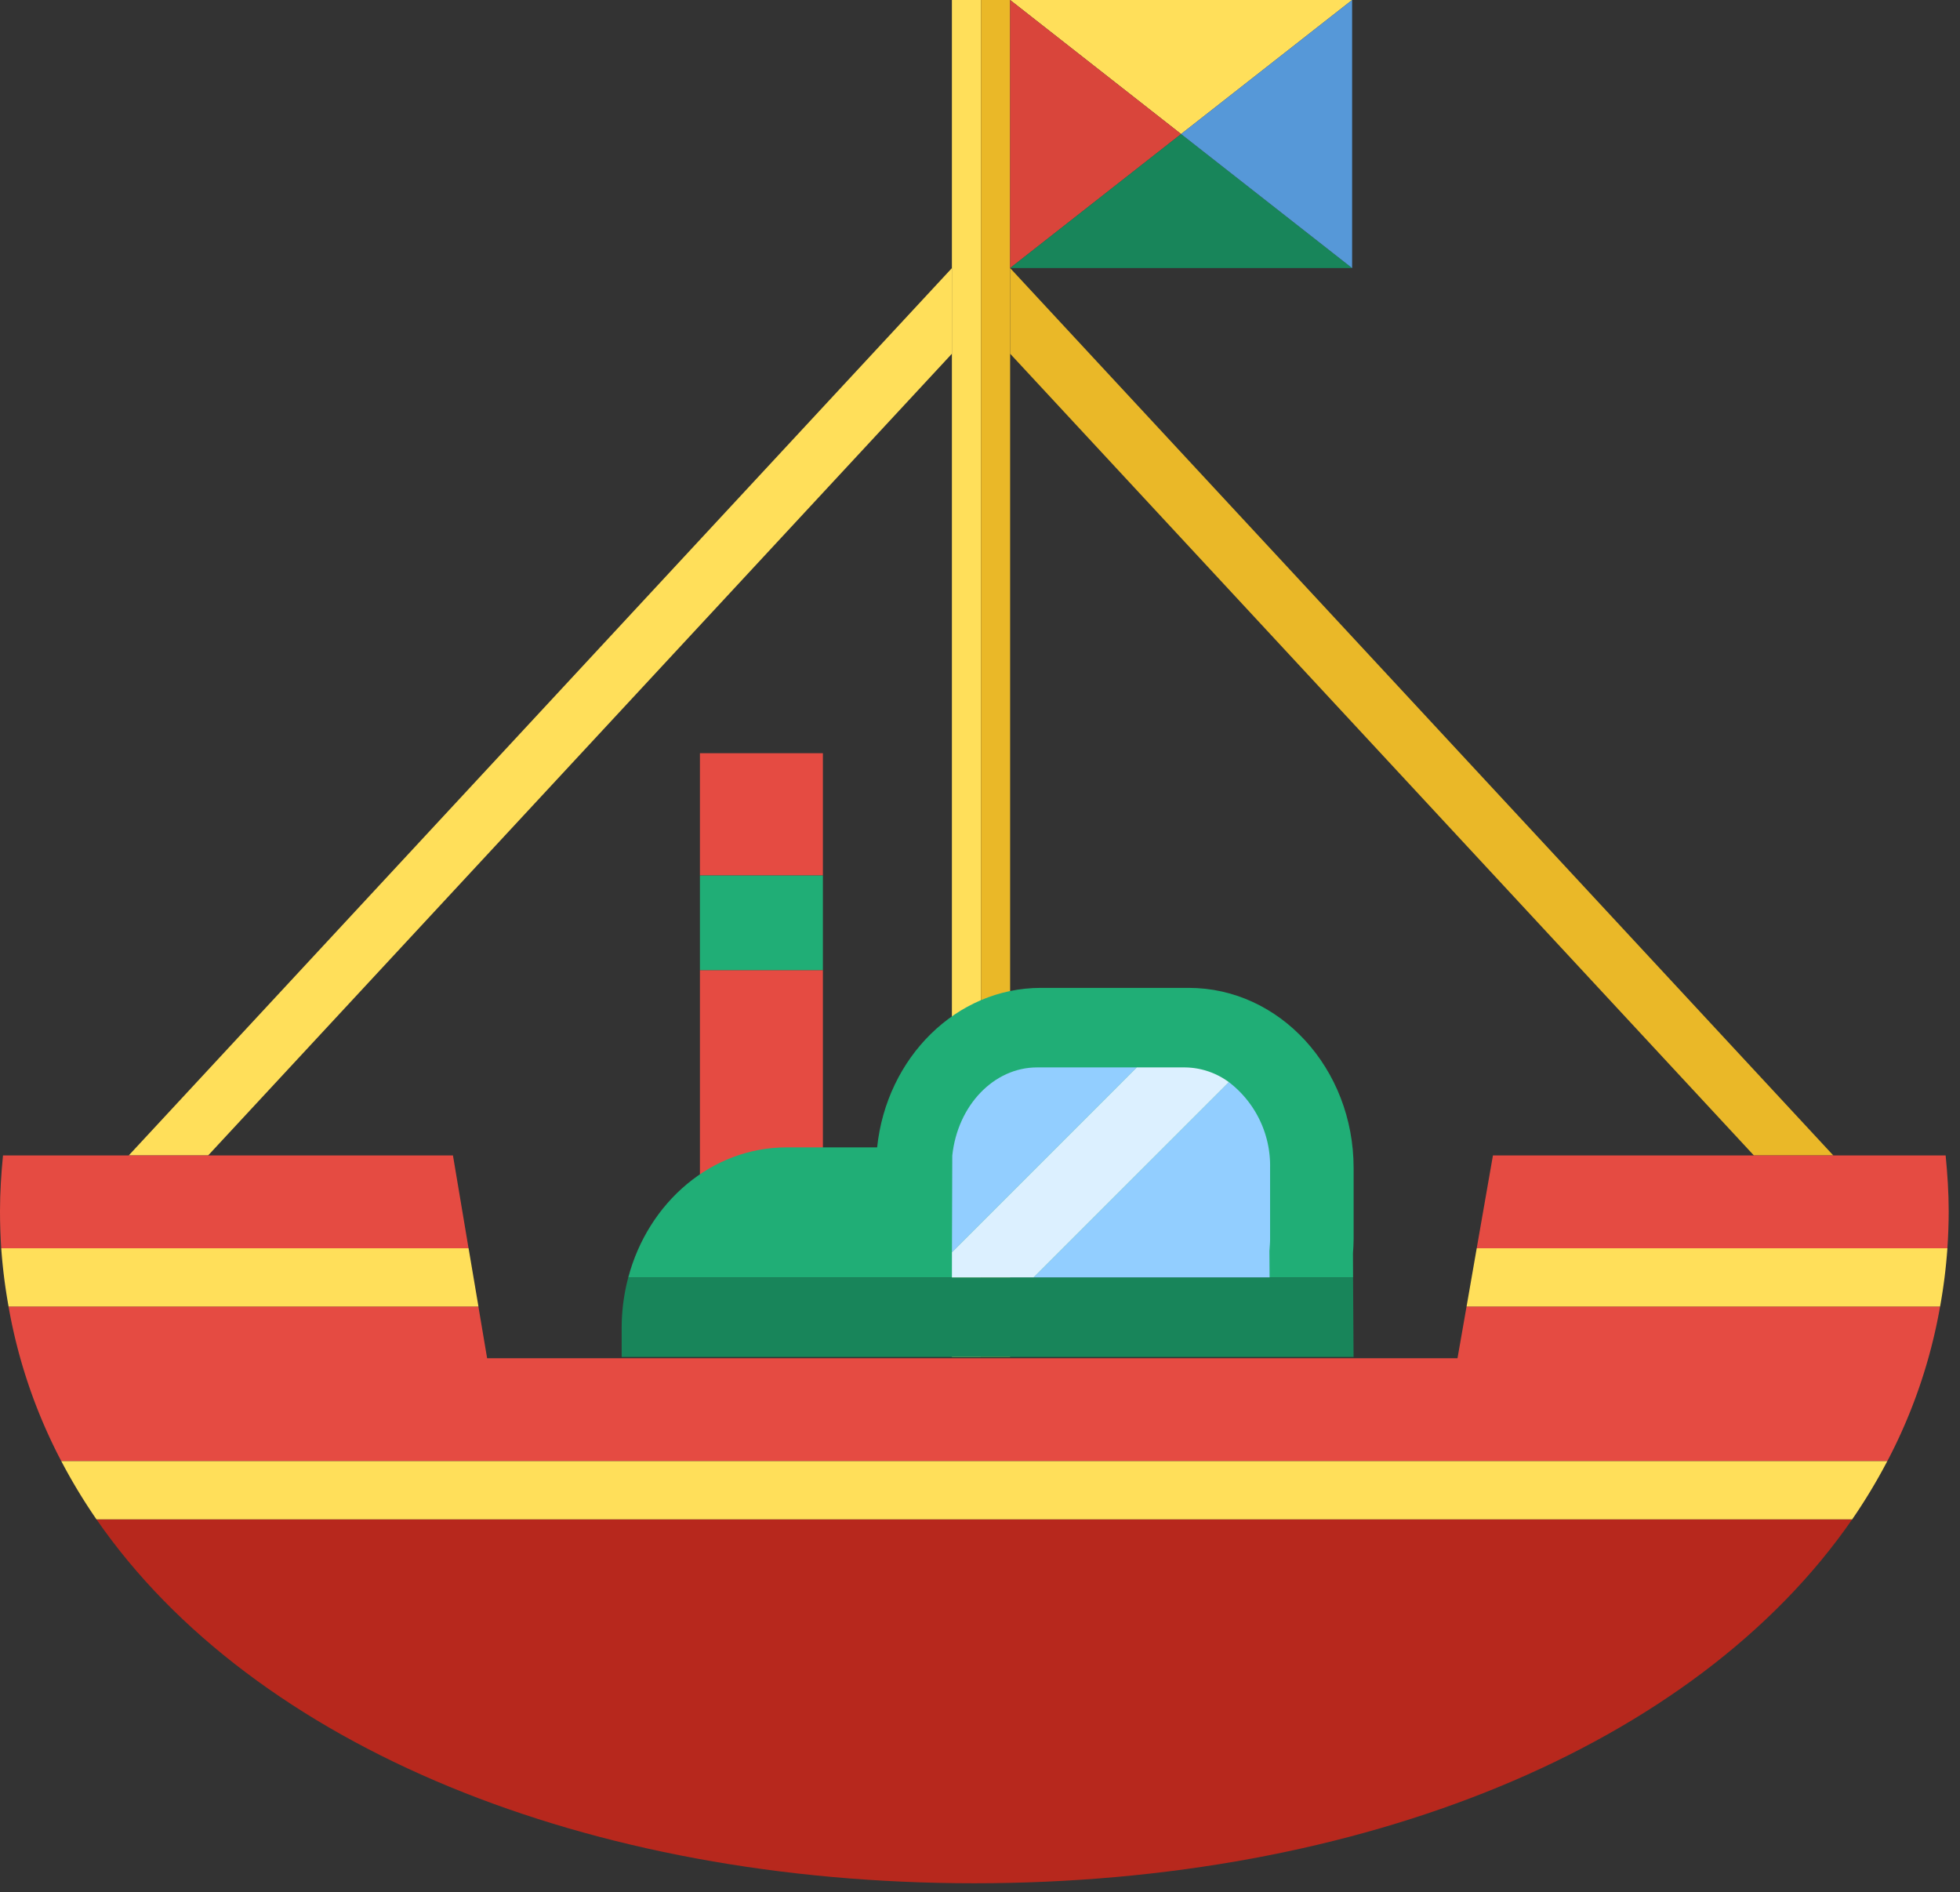<svg xmlns="http://www.w3.org/2000/svg" xmlns:xlink="http://www.w3.org/1999/xlink" width="346" height="334" viewBox="0 0 346 334"><rect x="0" y="0" width="346" height="334" fill="#333333" stroke="none"/><defs><clipPath id="b"><rect width="346" height="334"/></clipPath></defs><g id="a" clip-path="url(#b)"><g transform="translate(-239.599 -241.715)"><rect width="21.707" height="44.554" transform="translate(363.158 412.952)" fill="#e54b42"/><rect width="21.707" height="21.583" transform="translate(363.158 374.664)" fill="#e54b42"/><rect width="21.707" height="16.706" transform="translate(363.158 396.247)" fill="#20ae76"/><rect width="5.138" height="239.514" transform="translate(407.639 241.715)" fill="#ffdf5a"/><rect width="5.139" height="239.514" transform="translate(412.777 241.715)" fill="#eab828"/><path d="M408.023,352.262c.055-.822.115-1.652.115-2.5V337.182c0-17.564-13.031-31.8-29.119-31.8H352.937c-14.948,0-27.254,12.314-28.914,28.155H308.047c-13.267,0-24.433,9.7-27.953,22.949h127.95Z" transform="translate(70.416 110.704)" fill="#20ae76"/><path d="M279.669,338.082h129.2l-.088-14.042H280.836a34.614,34.614,0,0,0-1.167,8.849Z" transform="translate(69.675 143.149)" fill="#18855a"/><path d="M247.9,415.619h14.019l131.3-141.514V258.991Z" transform="translate(14.427 30.04)" fill="#ffdf5a"/><path d="M450.021,415.619H436L304.706,274.106V258.991Z" transform="translate(113.21 30.04)" fill="#eab828"/><path d="M497.536,325.916l-1.6,9.137h-171.3l-1.542-9.137H240.149a93.292,93.292,0,0,0,9.312,27.29H571.816a93.211,93.211,0,0,0,9.312-27.29Z" transform="translate(0.956 146.411)" fill="#e54b42"/><path d="M400.783,403.868c68.222,0,127.164-24,154.971-64.234H245.817C273.624,379.87,332.561,403.868,400.783,403.868Z" transform="translate(10.812 170.264)" fill="#b7281d"/><path d="M418.1,326.009c0-3.308-.225-6.581-.54-9.83H337.645l-2.865,16.389h83.091C418.016,330.407,418.1,328.219,418.1,326.009Z" transform="translate(165.504 129.48)" fill="#e54b42"/><path d="M319.559,316.179H240.128c-.315,3.248-.529,6.521-.529,9.83,0,2.21.077,4.4.214,6.56h82.5Z" transform="translate(0 129.48)" fill="#e54b42"/><path d="M417.718,332.442a94.724,94.724,0,0,0,1.29-10.279H335.917l-1.791,10.279Z" transform="translate(164.367 139.885)" fill="#ffdf5a"/><path d="M322.182,322.163h-82.5a96.14,96.14,0,0,0,1.293,10.279h82.948Z" transform="translate(0.136 139.885)" fill="#ffdf5a"/><path d="M249.761,346.162H559.7A99.473,99.473,0,0,0,565.9,335.88H243.549A99.047,99.047,0,0,0,249.761,346.162Z" transform="translate(6.868 163.736)" fill="#ffdf5a"/><path d="M315.965,310.508c-7.595,0-14.017,6.7-14.951,15.573l-.058,17.06,32.633-32.633Z" transform="translate(106.69 119.619)" fill="#92ceff"/><path d="M340.687,311.453l-34.468,34.474h41.66l-.03-4.664.041-.531c.033-.507.077-1.011.077-1.526V326.623A18.572,18.572,0,0,0,340.687,311.453Z" transform="translate(115.841 121.262)" fill="#92ceff"/><path d="M342.045,310.508h-8.452l-32.633,32.633-.005,4.429h14.42L349.842,313.1A13.289,13.289,0,0,0,342.045,310.508Z" transform="translate(106.686 119.619)" fill="#dcf0ff"/><path d="M365.079,241.715H304.706l30.182,23.656Z" transform="translate(113.21 0)" fill="#ffdf5a"/><path d="M304.706,241.715v47.316l30.182-23.66Z" transform="translate(113.21 0)" fill="#d9453b"/><path d="M304.706,274.012h60.373l-30.191-23.66Z" transform="translate(113.21 15.019)" fill="#18855a"/><path d="M315.726,265.371l30.191,23.66V241.715Z" transform="translate(132.372 0)" fill="#5698d8"/></g></g></svg>